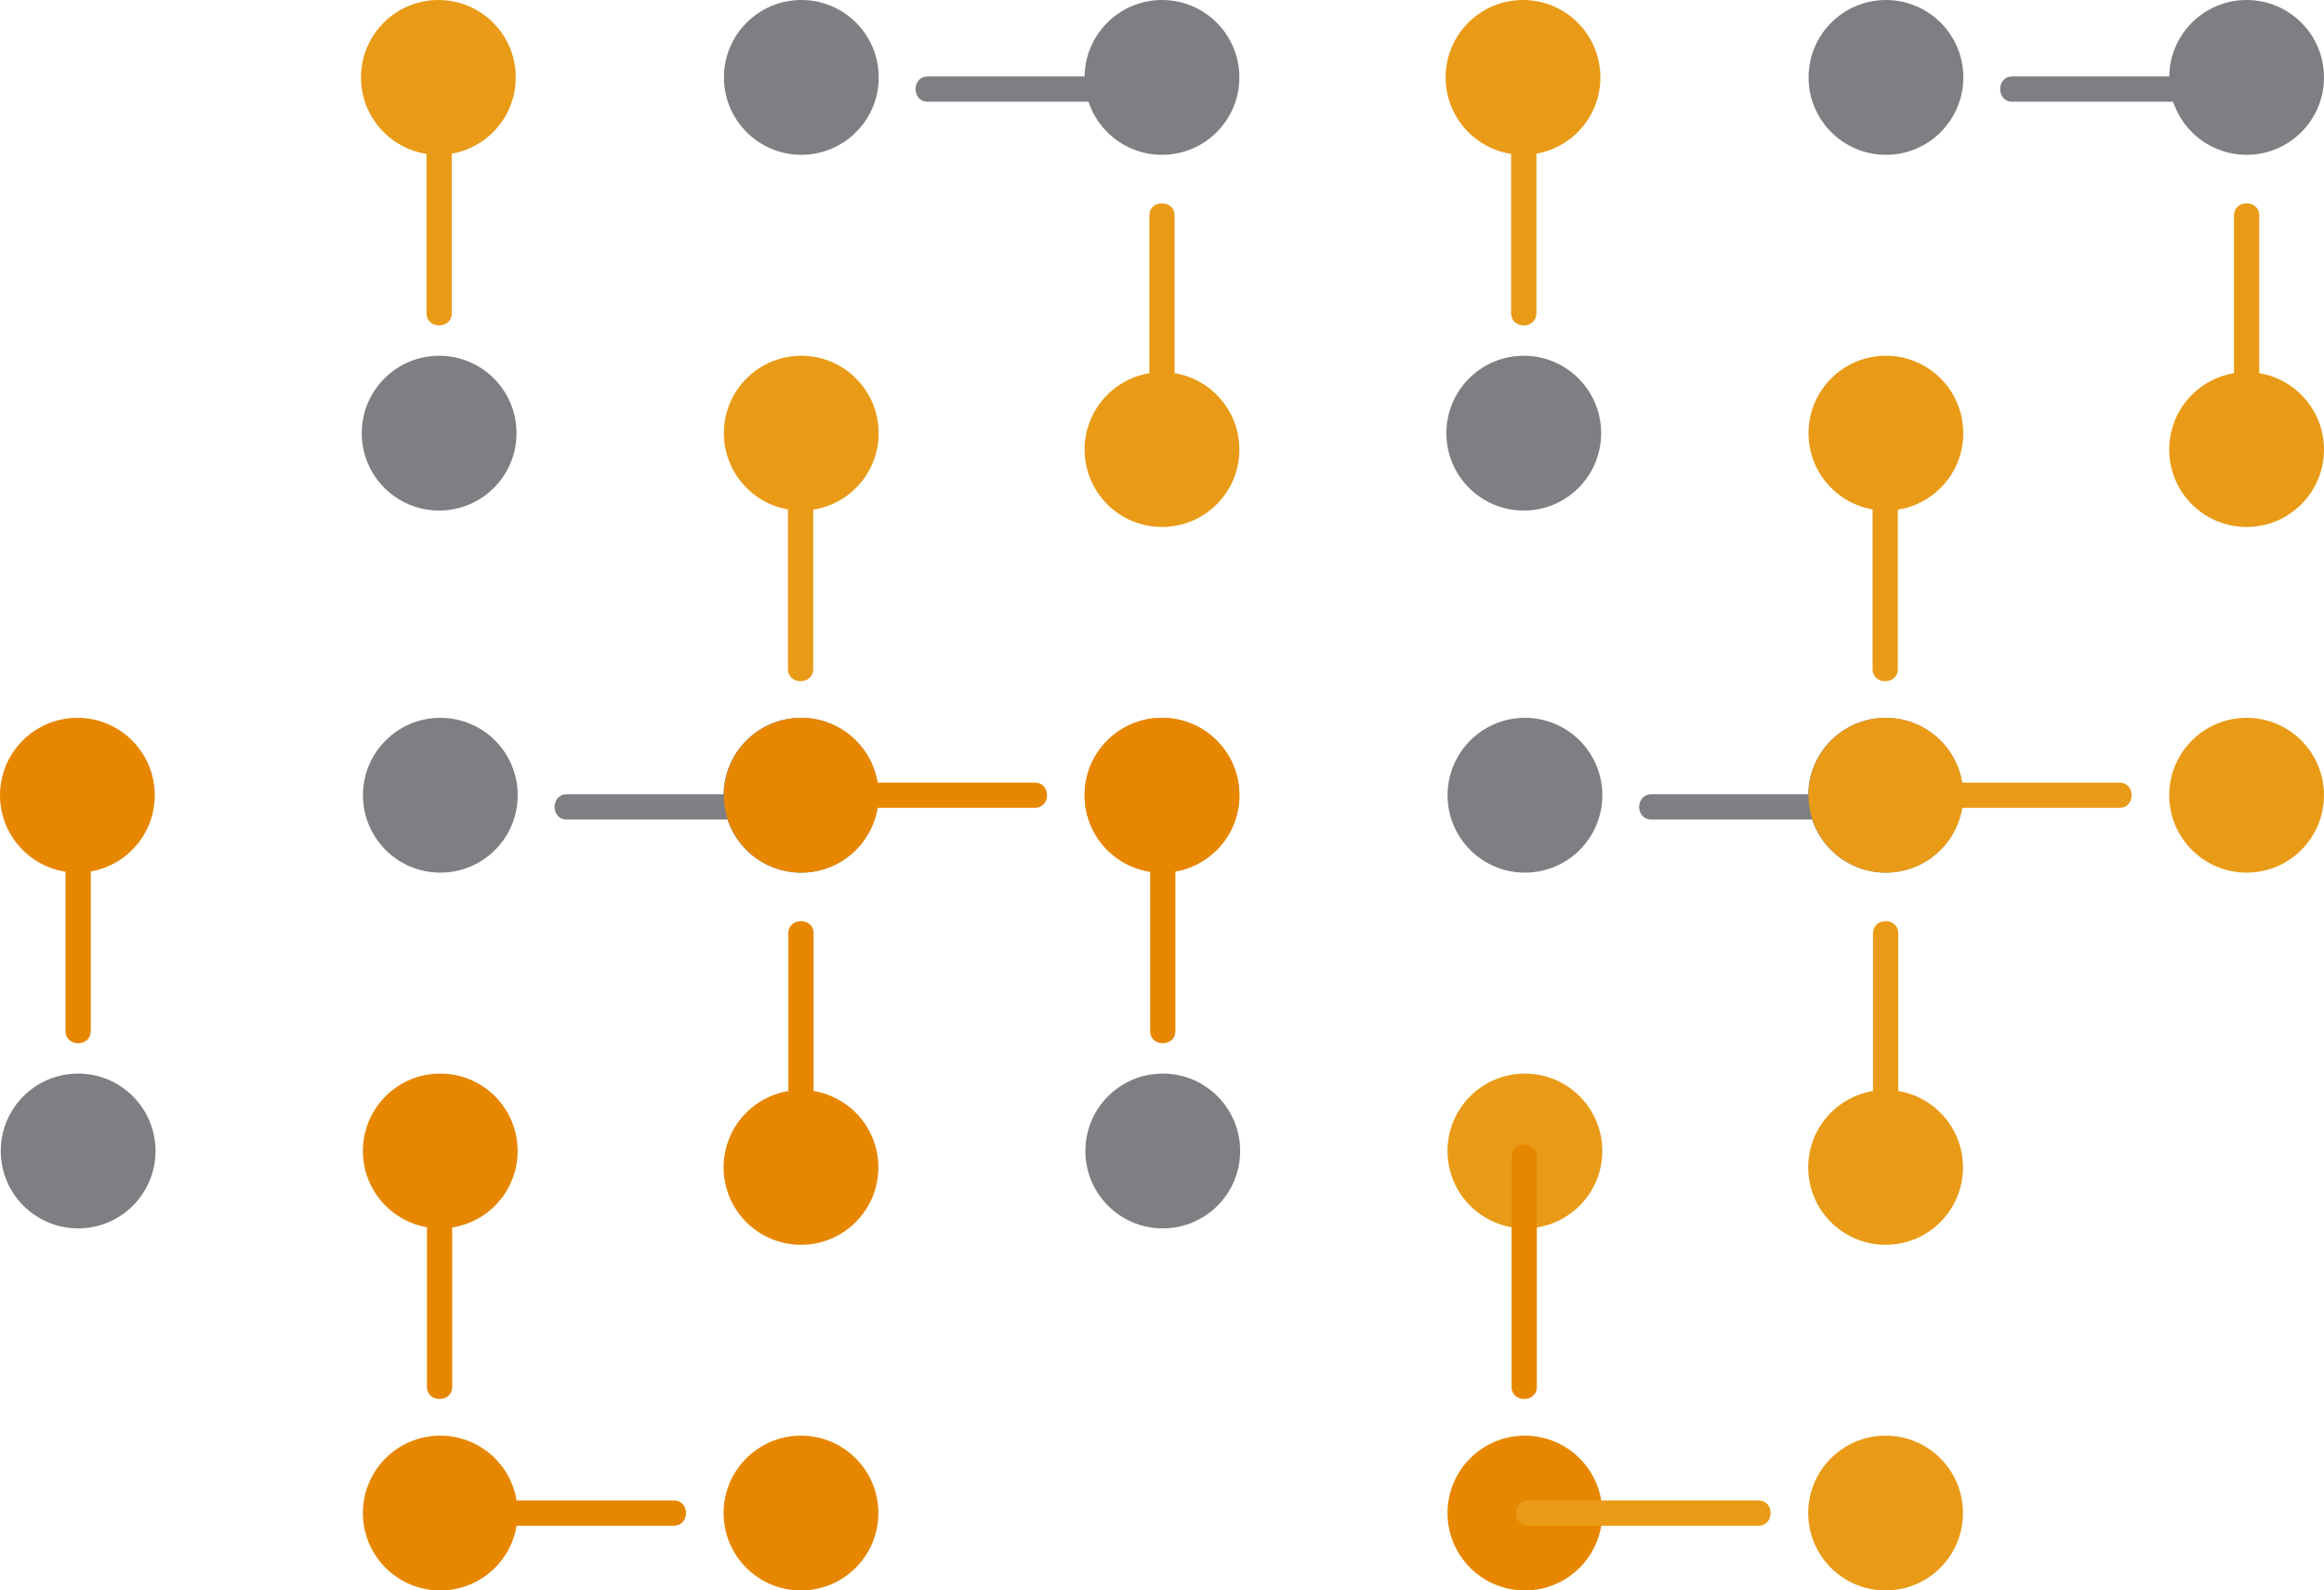 <svg xmlns="http://www.w3.org/2000/svg" width="1176.036" height="804.642" viewBox="0 0 1176.036 804.642"><defs><style>.a{fill:#e78700;}.b{fill:#7d7f82;}.c{fill:#e99b17;}</style></defs><g transform="translate(-490.071 -861.969)"><g transform="translate(490.071 1225.128)"><circle class="a" cx="39.161" cy="39.161" r="39.161" transform="translate(0 0)"></circle><circle class="b" cx="39.161" cy="39.161" r="39.161" transform="translate(183.663 0)"></circle><circle class="b" cx="39.161" cy="39.161" r="39.161" transform="translate(366.17 0)"></circle><circle class="a" cx="39.161" cy="39.161" r="39.161" transform="translate(366.17 188.281)"></circle><circle class="a" cx="39.161" cy="39.161" r="39.161" transform="translate(366.17 363.16)"></circle><circle class="a" cx="39.161" cy="39.161" r="39.161" transform="translate(183.633 363.16)"></circle><circle class="a" cx="39.161" cy="39.161" r="39.161" transform="translate(183.633 179.984)"></circle><circle class="b" cx="39.161" cy="39.161" r="39.161" transform="translate(0.381 179.984)"></circle><g transform="translate(33.155 35.847)"><path class="a" d="M494.74,300.308V416.762c0,8.222,12.781,8.237,12.781,0V300.308c0-8.222-12.781-8.237-12.781,0Z" transform="translate(-494.74 -294.136)"></path></g><g transform="translate(216.048 215.836)"><path class="a" d="M520.5,325.657V442.1c0,8.222,12.781,8.237,12.781,0V325.657c0-8.222-12.781-8.236-12.781,0Z" transform="translate(-520.498 -319.485)"></path></g><g transform="translate(398.941 102.863)"><path class="a" d="M546.256,309.751V426.2c0,8.222,12.781,8.237,12.781,0V309.751c0-8.229-12.781-8.244-12.781,0Z" transform="translate(-546.256 -303.574)"></path></g><g transform="translate(280.62 38.682)"><path class="b" d="M535.769,307.316H652.217c8.222,0,8.236-12.781,0-12.781H535.769c-8.229,0-8.243,12.781,0,12.781Z" transform="translate(-529.592 -294.535)"></path></g><g transform="translate(218.354 395.934)"><path class="a" d="M526.995,357.63H643.449c8.222,0,8.236-12.781,0-12.781H526.995c-8.223,0-8.237,12.781,0,12.781Z" transform="translate(-520.823 -344.849)"></path></g></g><g transform="translate(672.752 861.969)"><circle class="c" cx="39.161" cy="39.161" r="39.161"></circle><circle class="b" cx="39.161" cy="39.161" r="39.161" transform="translate(183.663)"></circle><circle class="b" cx="39.161" cy="39.161" r="39.161" transform="translate(366.17)"></circle><circle class="c" cx="39.161" cy="39.161" r="39.161" transform="translate(366.17 188.281)"></circle><circle class="a" cx="39.161" cy="39.161" r="39.161" transform="translate(366.17 363.16)"></circle><circle class="a" cx="39.161" cy="39.161" r="39.161" transform="translate(183.633 363.16)"></circle><circle class="c" cx="39.161" cy="39.161" r="39.161" transform="translate(183.633 179.984)"></circle><circle class="b" cx="39.161" cy="39.161" r="39.161" transform="translate(0.381 179.984)"></circle><g transform="translate(33.154 35.848)"><path class="c" d="M520.468,249.162V365.616c0,8.222,12.781,8.237,12.781,0V249.162c0-8.222-12.781-8.236-12.781,0Z" transform="translate(-520.468 -242.99)"></path></g><g transform="translate(216.047 215.834)"><path class="c" d="M546.226,274.513V390.96c0,8.222,12.781,8.237,12.781,0V274.513c0-8.229-12.781-8.236-12.781,0Z" transform="translate(-546.226 -268.338)"></path></g><g transform="translate(398.941 102.864)"><path class="c" d="M571.984,258.605V375.053c0,8.222,12.781,8.237,12.781,0V258.605c0-8.229-12.781-8.244-12.781,0Z" transform="translate(-571.984 -252.428)"></path></g><g transform="translate(280.621 38.683)"><path class="b" d="M561.5,256.17H677.943c8.222,0,8.236-12.781,0-12.781H561.5c-8.23,0-8.237,12.781,0,12.781Z" transform="translate(-555.32 -243.389)"></path></g><g transform="translate(218.353 395.927)"><path class="a" d="M552.723,306.483H669.177c8.223,0,8.237-12.781,0-12.781H552.723c-8.222,0-8.237,12.781,0,12.781Z" transform="translate(-546.551 -293.702)"></path></g></g><g transform="translate(1038.933 1225.128)"><circle class="a" cx="39.161" cy="39.161" r="39.161" transform="translate(0 0)"></circle><circle class="b" cx="39.161" cy="39.161" r="39.161" transform="translate(183.663 0)"></circle><circle class="b" cx="39.161" cy="39.161" r="39.161" transform="translate(366.17 0)"></circle><circle class="c" cx="39.161" cy="39.161" r="39.161" transform="translate(366.17 188.281)"></circle><circle class="c" cx="39.161" cy="39.161" r="39.161" transform="translate(366.17 363.16)"></circle><circle class="a" cx="39.161" cy="39.161" r="39.161" transform="translate(183.633 363.16)"></circle><circle class="c" cx="39.161" cy="39.161" r="39.161" transform="translate(183.633 179.984)"></circle><circle class="b" cx="39.161" cy="39.161" r="39.161" transform="translate(0.381 179.984)"></circle><g transform="translate(33.15 35.847)"><path class="a" d="M572.039,300.308V416.762c0,8.222,12.781,8.237,12.781,0V300.308c0-8.222-12.781-8.237-12.781,0Z" transform="translate(-572.039 -294.136)"></path></g><g transform="translate(216.043 215.836)"><path class="a" d="M597.8,325.657V442.1c0,8.222,12.781,8.237,12.781,0V325.657c0-8.222-12.781-8.236-12.781,0Z" transform="translate(-597.797 -319.485)"></path></g><g transform="translate(398.944 102.863)"><path class="c" d="M623.556,309.751V426.2c0,8.222,12.781,8.237,12.781,0V309.751c0-8.229-12.781-8.244-12.781,0Z" transform="translate(-623.556 -303.574)"></path></g><g transform="translate(280.621 38.682)"><path class="b" d="M613.064,307.316H729.511c8.229,0,8.243-12.781,0-12.781H613.064c-8.222,0-8.236,12.781,0,12.781Z" transform="translate(-606.892 -294.535)"></path></g><g transform="translate(218.356 395.934)"><path class="c" d="M604.295,357.63H720.742c8.222,0,8.236-12.781,0-12.781H604.295c-8.222,0-8.237,12.781,0,12.781Z" transform="translate(-598.123 -344.849)"></path></g></g><g transform="translate(1221.614 861.969)"><circle class="c" cx="39.161" cy="39.161" r="39.161"></circle><circle class="b" cx="39.161" cy="39.161" r="39.161" transform="translate(183.663)"></circle><circle class="b" cx="39.161" cy="39.161" r="39.161" transform="translate(366.17)"></circle><circle class="c" cx="39.161" cy="39.161" r="39.161" transform="translate(366.17 188.281)"></circle><circle class="c" cx="39.161" cy="39.161" r="39.161" transform="translate(366.17 363.16)"></circle><circle class="c" cx="39.161" cy="39.161" r="39.161" transform="translate(183.633 363.16)"></circle><circle class="c" cx="39.161" cy="39.161" r="39.161" transform="translate(183.633 179.984)"></circle><circle class="b" cx="39.161" cy="39.161" r="39.161" transform="translate(0.381 179.984)"></circle><g transform="translate(33.149 35.848)"><path class="c" d="M597.767,249.162V365.616c0,8.222,12.781,8.237,12.781,0V249.162c0-8.222-12.781-8.236-12.781,0Z" transform="translate(-597.767 -242.99)"></path></g><g transform="translate(216.05 215.834)"><path class="c" d="M623.526,274.513V390.96c0,8.222,12.781,8.237,12.781,0V274.513c0-8.229-12.781-8.236-12.781,0Z" transform="translate(-623.526 -268.338)"></path></g><g transform="translate(398.943 102.864)"><path class="c" d="M649.284,258.605V375.053c0,8.222,12.781,8.237,12.781,0V258.605c0-8.229-12.781-8.244-12.781,0Z" transform="translate(-649.284 -252.428)"></path></g><g transform="translate(280.619 38.683)"><path class="b" d="M638.792,256.17H755.246c8.222,0,8.236-12.781,0-12.781H638.792c-8.222,0-8.237,12.781,0,12.781Z" transform="translate(-632.62 -243.389)"></path></g><g transform="translate(218.356 395.927)"><path class="c" d="M630.023,306.483H746.47c8.229,0,8.237-12.781,0-12.781H630.023c-8.222,0-8.236,12.781,0,12.781Z" transform="translate(-623.851 -293.702)"></path></g></g></g></svg>